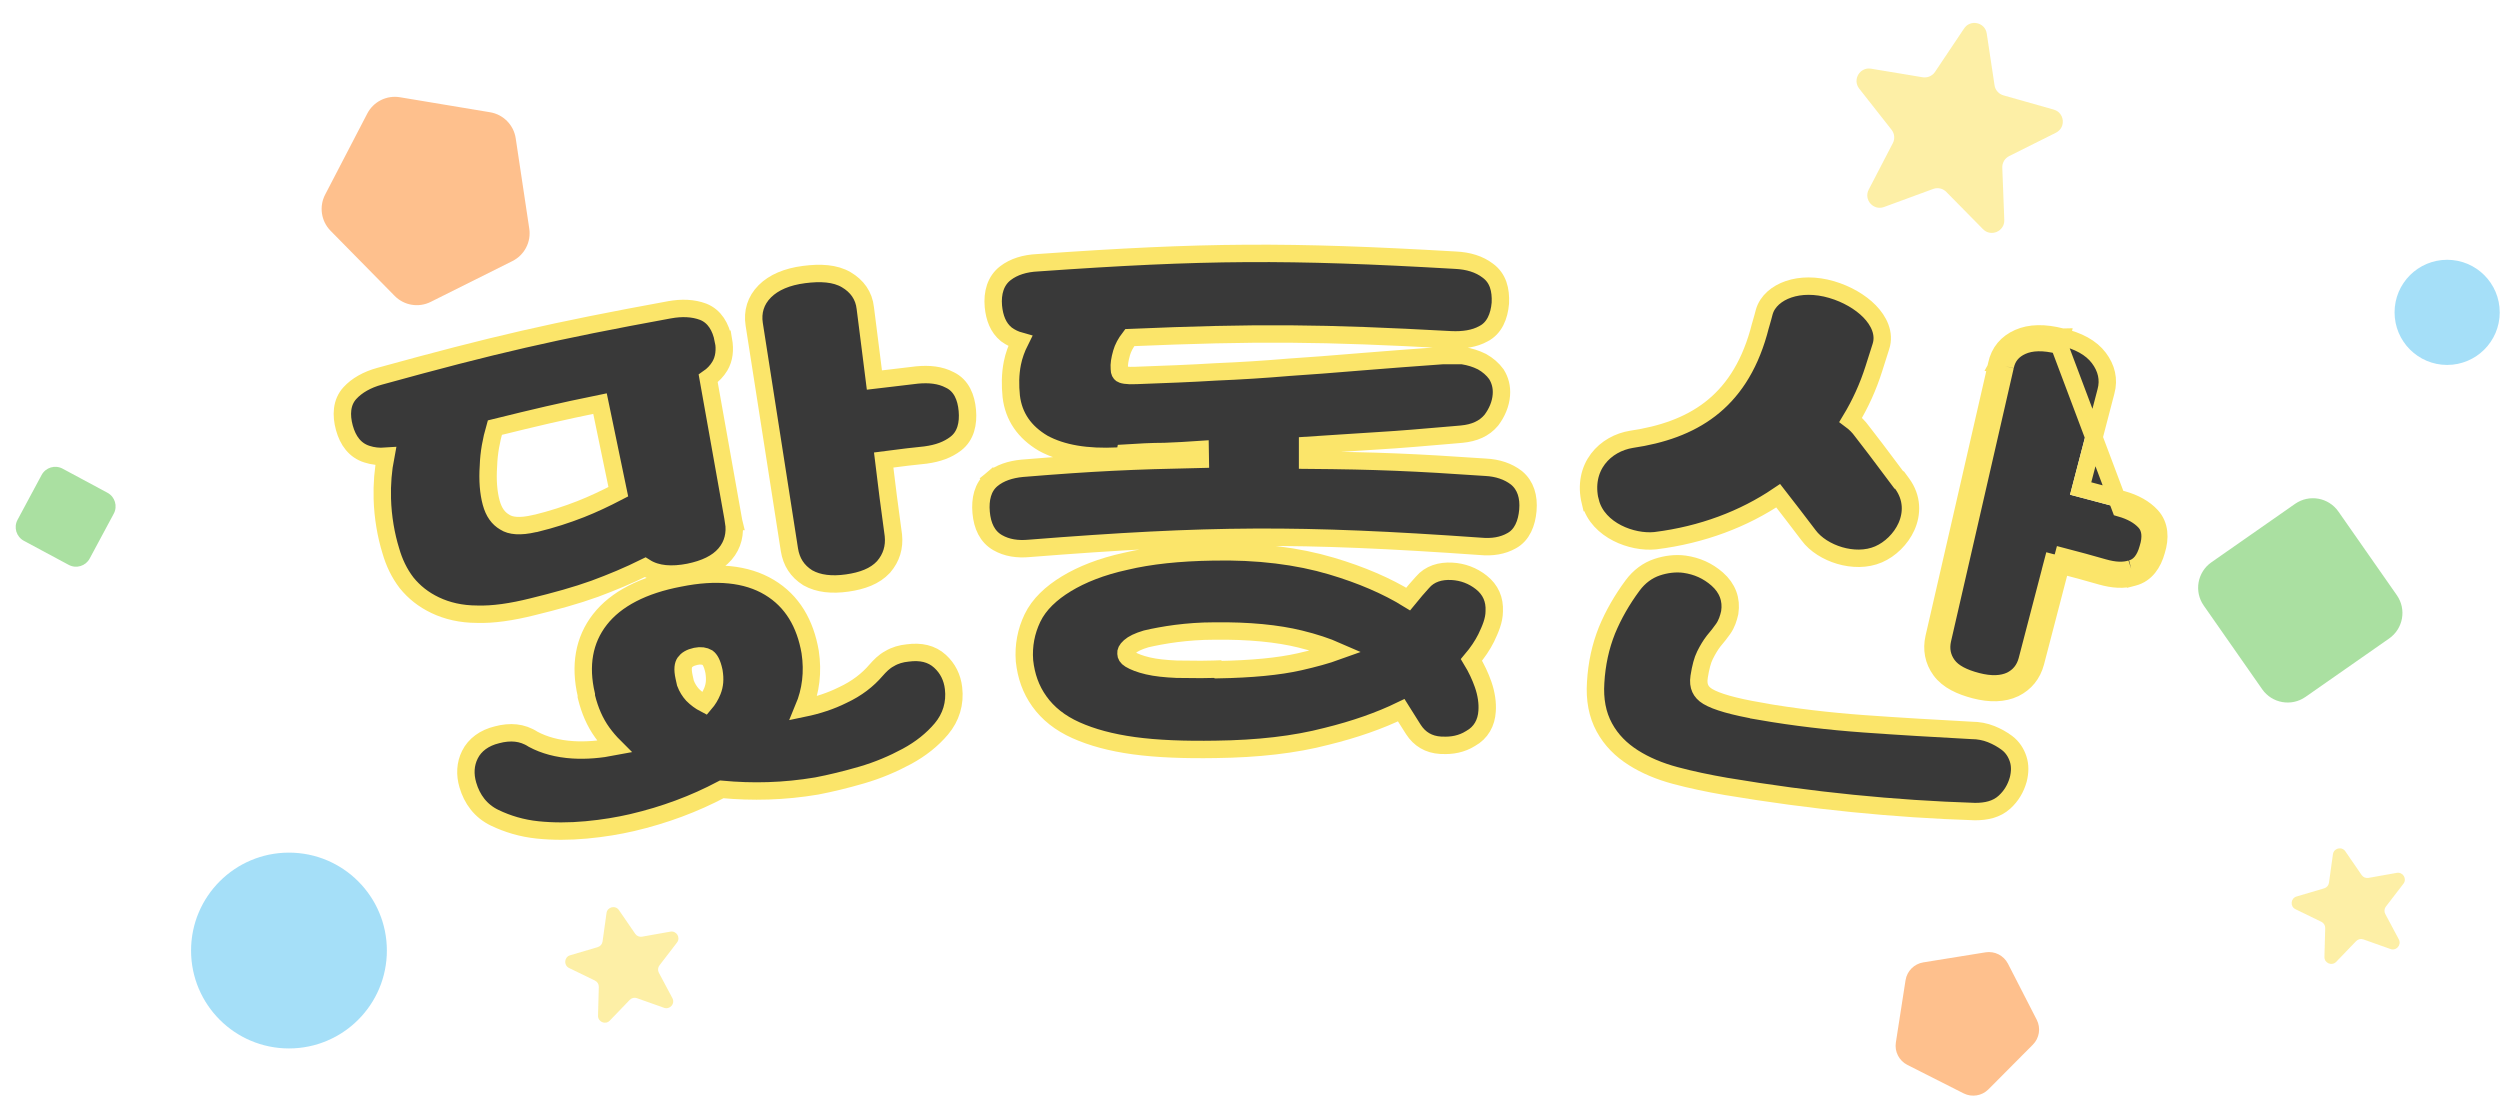 <svg width="186" height="83" viewBox="0 0 186 83" fill="none" xmlns="http://www.w3.org/2000/svg">
<g opacity="0.6">
<path d="M28.783 70.72C28.783 74.743 25.522 78.004 21.499 78.004C17.476 78.004 14.215 74.743 14.215 70.72C14.215 66.697 17.476 63.436 21.499 63.436C25.522 63.436 28.783 66.697 28.783 70.72Z" fill="#69CAF3"/>
<path d="M185.98 23.24C185.98 25.4 184.229 27.152 182.068 27.152C179.908 27.152 178.156 25.4 178.156 23.24C178.156 21.079 179.908 19.328 182.068 19.328C184.229 19.328 185.98 21.079 185.98 23.24Z" fill="#69CAF3"/>
<path d="M36.461 8.351C37.45 8.516 38.22 9.299 38.369 10.29L39.378 17.011C39.527 18.002 39.021 18.976 38.124 19.424L32.044 22.461C31.148 22.909 30.065 22.729 29.362 22.014L24.594 17.17C23.891 16.456 23.728 15.37 24.19 14.481L27.324 8.45C27.786 7.561 28.768 7.07 29.757 7.235L36.461 8.351Z" fill="#FE9641"/>
<path d="M151.533 75.87C151.849 76.485 151.733 77.233 151.245 77.723L147.941 81.046C147.454 81.536 146.707 81.657 146.09 81.345L141.908 79.229C141.292 78.918 140.946 78.244 141.052 77.561L141.772 72.93C141.878 72.248 142.412 71.711 143.094 71.601L147.721 70.854C148.403 70.744 149.078 71.086 149.394 71.701L151.533 75.87Z" fill="#FE9641"/>
<path d="M178.325 44.283C179.056 45.33 178.8 46.772 177.753 47.504L171.527 51.852C170.48 52.583 169.038 52.327 168.306 51.28L163.958 45.054C163.226 44.007 163.482 42.565 164.53 41.833L170.755 37.485C171.803 36.754 173.245 37.01 173.976 38.057L178.325 44.283Z" fill="#71CC63"/>
<path d="M6.672 41.556C6.371 42.117 5.672 42.328 5.111 42.026L1.775 40.236C1.214 39.934 1.003 39.235 1.305 38.674L3.095 35.339C3.397 34.778 4.096 34.567 4.657 34.868L7.992 36.659C8.554 36.96 8.764 37.659 8.463 38.22L6.672 41.556Z" fill="#71CC63"/>
<path d="M146.13 2.117C146.6 1.415 147.688 1.659 147.814 2.494L148.393 6.342C148.447 6.702 148.706 6.996 149.056 7.095L152.8 8.155C153.613 8.385 153.718 9.495 152.962 9.873L149.481 11.613C149.156 11.776 148.956 12.113 148.97 12.476L149.119 16.365C149.151 17.209 148.128 17.652 147.535 17.05L144.804 14.277C144.55 14.018 144.167 13.932 143.826 14.058L140.173 15.401C139.38 15.692 138.643 14.856 139.033 14.106L140.826 10.652C140.994 10.33 140.957 9.939 140.732 9.654L138.326 6.595C137.804 5.931 138.372 4.972 139.205 5.11L143.044 5.748C143.402 5.808 143.762 5.652 143.965 5.351L146.13 2.117Z" fill="#FBE56A"/>
<path d="M45.125 67.929C45.189 67.469 45.786 67.328 46.049 67.711L47.26 69.476C47.373 69.641 47.572 69.724 47.769 69.689L49.876 69.314C50.334 69.233 50.652 69.757 50.368 70.126L49.064 71.823C48.942 71.981 48.925 72.196 49.019 72.372L50.026 74.261C50.245 74.671 49.845 75.135 49.407 74.98L47.39 74.264C47.202 74.197 46.992 74.247 46.853 74.391L45.368 75.933C45.046 76.267 44.481 76.03 44.493 75.566L44.551 73.426C44.556 73.226 44.444 73.042 44.264 72.955L42.339 72.019C41.921 71.816 41.972 71.205 42.417 71.073L44.47 70.467C44.662 70.41 44.803 70.247 44.83 70.049L45.125 67.929Z" fill="#FBE56A"/>
<path d="M173.57 63.556C173.634 63.096 174.231 62.955 174.494 63.338L175.705 65.103C175.818 65.268 176.017 65.351 176.214 65.316L178.321 64.941C178.779 64.86 179.097 65.384 178.814 65.752L177.509 67.45C177.388 67.608 177.37 67.823 177.464 67.999L178.472 69.888C178.69 70.298 178.29 70.763 177.852 70.607L175.835 69.891C175.647 69.824 175.437 69.874 175.298 70.017L173.814 71.559C173.491 71.894 172.926 71.657 172.938 71.193L172.996 69.053C173.002 68.853 172.89 68.669 172.71 68.582L170.785 67.646C170.367 67.443 170.417 66.832 170.863 66.7L172.916 66.094C173.107 66.037 173.248 65.874 173.276 65.676L173.57 63.556Z" fill="#FBE56A"/>
</g>
<path d="M53.187 25.394C53.301 26.039 53.225 26.532 52.997 26.912C52.77 27.291 52.428 27.595 51.973 27.822C52.77 32.262 53.149 34.463 53.946 38.903C54.06 39.623 53.908 40.269 53.453 40.8C52.997 41.331 52.238 41.711 51.138 41.938C49.772 42.204 48.747 42.052 48.064 41.445C46.736 42.128 45.37 42.697 44.042 43.19C42.676 43.684 41.158 44.101 39.45 44.519C37.933 44.898 36.605 45.088 35.504 45.05C34.404 45.05 33.455 44.822 32.658 44.443C31.861 44.063 31.254 43.57 30.761 42.963C30.267 42.318 29.926 41.597 29.698 40.8C29.357 39.699 29.129 38.409 29.091 37.081C29.053 35.715 29.205 34.425 29.547 33.135C28.75 33.362 28.067 33.362 27.497 33.173C26.89 32.983 26.473 32.49 26.245 31.655C26.018 30.82 26.093 30.137 26.511 29.682C26.928 29.226 27.573 28.847 28.408 28.619C36.946 26.267 41.234 25.28 49.923 23.686C50.758 23.534 51.479 23.572 52.086 23.8C52.656 24.028 53.035 24.597 53.187 25.47V25.394ZM44.27 51.614C43.776 49.565 44.08 47.858 45.142 46.492C46.205 45.126 48.064 44.139 50.682 43.646C53.301 43.114 55.388 43.342 56.906 44.253C58.423 45.164 59.296 46.643 59.638 48.617C59.903 50.4 59.562 52.032 58.613 53.55C58.803 53.55 58.917 53.512 59.106 53.474C60.548 53.246 61.839 52.867 62.977 52.297C64.115 51.766 64.988 51.083 65.671 50.286C65.937 49.983 66.202 49.717 66.506 49.565C66.809 49.376 67.189 49.262 67.606 49.224C68.441 49.11 69.048 49.262 69.504 49.679C69.959 50.096 70.225 50.628 70.3 51.273C70.414 52.221 70.149 53.094 69.541 53.815C68.934 54.536 68.138 55.181 67.151 55.712C66.164 56.244 65.102 56.699 63.925 57.041C62.749 57.382 61.649 57.648 60.662 57.837C58.196 58.255 55.843 58.293 53.566 58.065C51.517 59.166 49.316 60 46.888 60.57C45.901 60.797 44.801 60.987 43.549 61.101C42.334 61.215 41.158 61.215 40.058 61.101C38.957 60.987 37.971 60.683 37.098 60.266C36.225 59.849 35.694 59.128 35.428 58.217C35.239 57.572 35.276 56.965 35.542 56.434C35.808 55.902 36.339 55.485 37.136 55.295C37.553 55.181 37.971 55.143 38.312 55.181C38.654 55.219 38.995 55.333 39.337 55.561C40.247 56.054 41.348 56.358 42.6 56.434C43.852 56.509 45.218 56.358 46.622 56.016C46.812 55.978 46.926 55.94 47.115 55.902C46.432 55.409 45.825 54.802 45.332 54.119C44.839 53.436 44.497 52.639 44.27 51.728V51.614ZM39.944 39.586C41.196 39.282 42.372 38.903 43.435 38.485C44.497 38.068 45.598 37.536 46.736 36.929C46.091 33.856 45.787 32.338 45.142 29.264C41.575 29.985 39.83 30.403 36.301 31.275C35.959 32.376 35.732 33.476 35.694 34.615C35.618 35.753 35.694 36.74 35.922 37.574C36.149 38.409 36.567 39.016 37.212 39.396C37.857 39.813 38.767 39.851 39.906 39.586H39.944ZM50.227 50.514C50.379 51.159 50.645 51.69 51.062 52.146C51.479 52.563 51.973 52.904 52.58 53.132C53.035 52.715 53.377 52.221 53.604 51.652C53.832 51.083 53.87 50.514 53.756 49.831C53.604 49.11 53.377 48.655 52.997 48.389C52.618 48.161 52.162 48.085 51.631 48.199C51.1 48.313 50.682 48.541 50.417 48.92C50.151 49.3 50.113 49.831 50.265 50.514H50.227ZM64.457 28.999C65.975 28.809 66.772 28.733 68.289 28.543C69.124 28.467 69.807 28.543 70.376 28.847C70.945 29.112 71.249 29.72 71.325 30.592C71.401 31.465 71.211 32.11 70.718 32.49C70.225 32.869 69.617 33.097 68.783 33.211C67.265 33.362 66.544 33.476 65.026 33.666C65.329 36.17 65.481 37.423 65.823 39.889C65.899 40.61 65.709 41.217 65.254 41.748C64.76 42.28 64.001 42.583 62.939 42.735C61.877 42.887 61.042 42.773 60.434 42.431C59.827 42.052 59.486 41.521 59.372 40.8C58.31 34.083 57.816 30.744 56.754 24.028C56.64 23.307 56.83 22.662 57.361 22.13C57.892 21.599 58.727 21.22 59.903 21.068C61.08 20.916 61.99 20.992 62.635 21.372C63.281 21.751 63.66 22.282 63.736 23.003C64.039 25.394 64.191 26.608 64.495 28.999H64.457Z" fill="#393939"/>
<path d="M83.128 33.286C80.889 33.4 79.181 33.096 77.929 32.413C76.715 31.692 76.032 30.706 75.88 29.415C75.804 28.657 75.804 27.898 75.956 27.139C76.108 26.38 76.449 25.621 76.943 24.862C76.222 24.862 75.69 24.672 75.273 24.369C74.856 24.027 74.628 23.496 74.552 22.737C74.476 21.864 74.704 21.219 75.197 20.84C75.69 20.46 76.373 20.233 77.246 20.195C89.617 19.322 95.84 19.284 108.248 20.005C109.121 20.043 109.804 20.27 110.297 20.65C110.828 21.029 111.018 21.637 110.98 22.509C110.904 23.382 110.601 23.989 110.069 24.255C109.538 24.558 108.817 24.672 107.982 24.634C98.306 24.103 93.449 24.065 83.735 24.483C83.279 25.014 82.976 25.545 82.824 26.076C82.672 26.607 82.597 27.063 82.634 27.48C82.634 27.86 82.786 28.163 83.052 28.353C83.317 28.543 83.811 28.619 84.57 28.581C86.657 28.505 88.668 28.429 90.489 28.315C92.349 28.239 94.132 28.125 95.915 27.974C97.699 27.86 99.52 27.708 101.38 27.556C103.239 27.404 105.25 27.253 107.375 27.101C107.831 27.101 108.286 27.101 108.741 27.101C109.197 27.177 109.576 27.291 109.955 27.48C110.297 27.67 110.601 27.936 110.79 28.201C110.98 28.505 111.094 28.884 111.056 29.34C111.018 29.871 110.79 30.402 110.449 30.857C110.069 31.313 109.5 31.578 108.703 31.654C106.502 31.844 104.415 32.034 102.48 32.148C100.507 32.261 98.572 32.413 96.636 32.527C96.636 33.476 96.636 33.931 96.636 34.88C102.177 34.918 104.947 35.031 110.487 35.411C111.284 35.449 111.929 35.676 112.422 36.056C112.877 36.435 113.105 37.043 113.029 37.915C112.953 38.788 112.65 39.395 112.156 39.661C111.625 39.964 110.98 40.078 110.183 40.002C96.75 39.054 89.958 39.092 76.525 40.154C75.728 40.23 75.083 40.116 74.552 39.813C74.021 39.509 73.717 38.94 73.641 38.067C73.565 37.194 73.755 36.549 74.21 36.17C74.666 35.79 75.311 35.563 76.108 35.487C81.648 35.031 84.418 34.918 89.958 34.804C89.958 33.969 89.958 33.59 89.92 32.755C88.82 32.831 87.719 32.907 86.619 32.944C85.518 32.944 84.342 33.02 83.166 33.096L83.128 33.286ZM107.223 54.801C106.54 54.763 106.047 54.46 105.706 53.928C105.364 53.397 104.947 52.752 104.491 51.993C102.822 52.866 100.848 53.587 98.534 54.156C96.219 54.763 93.525 55.067 90.451 55.105C88.137 55.143 86.126 55.067 84.456 54.839C82.786 54.611 81.42 54.232 80.32 53.739C79.219 53.245 78.422 52.6 77.853 51.803C77.284 51.007 76.981 50.134 76.867 49.109C76.791 48.085 76.981 47.136 77.398 46.263C77.815 45.391 78.612 44.632 79.675 43.987C80.737 43.342 82.141 42.772 83.887 42.393C85.632 41.975 87.757 41.748 90.224 41.71C93.563 41.634 96.447 42.014 98.875 42.734C101.304 43.455 103.315 44.366 104.909 45.429C105.44 44.746 105.933 44.176 106.313 43.759C106.692 43.304 107.261 43.114 107.982 43.152C108.665 43.19 109.272 43.417 109.804 43.835C110.335 44.252 110.563 44.783 110.525 45.467C110.525 45.998 110.297 46.529 109.993 47.174C109.69 47.781 109.235 48.426 108.665 49.033C109.159 49.754 109.5 50.475 109.728 51.12C109.955 51.766 110.031 52.373 109.993 52.866C109.955 53.549 109.652 54.08 109.083 54.384C108.551 54.725 107.944 54.839 107.299 54.801H107.223ZM90.375 50.475C92.994 50.438 95.157 50.248 96.826 49.868C98.496 49.489 99.9 49.071 101 48.502C99.938 47.857 98.572 47.326 96.864 46.908C95.157 46.491 92.956 46.263 90.299 46.301C89.275 46.301 88.326 46.377 87.416 46.491C86.543 46.605 85.746 46.757 85.101 46.908C84.456 47.098 83.963 47.326 83.621 47.63C83.279 47.933 83.09 48.275 83.128 48.654C83.128 49.033 83.355 49.375 83.735 49.603C84.114 49.83 84.608 50.02 85.253 50.172C85.898 50.324 86.657 50.4 87.529 50.438C88.402 50.438 89.351 50.475 90.338 50.438L90.375 50.475Z" fill="#393939"/>
<path d="M130.785 53.549C133.403 54.004 136.022 54.307 138.64 54.497C141.258 54.687 143.914 54.839 146.685 54.991C147.102 54.991 147.519 55.066 147.899 55.218C148.278 55.37 148.62 55.56 148.923 55.787C149.227 56.015 149.417 56.319 149.53 56.66C149.644 57.002 149.644 57.381 149.53 57.837C149.379 58.368 149.113 58.823 148.696 59.203C148.278 59.582 147.709 59.734 146.95 59.734C140.993 59.544 134.883 58.937 128.546 57.874C127.218 57.647 125.966 57.381 124.828 57.078C123.689 56.774 122.703 56.357 121.868 55.825C121.033 55.294 120.388 54.649 119.933 53.814C119.477 52.979 119.288 51.993 119.363 50.816C119.439 49.488 119.705 48.274 120.16 47.136C120.616 46.035 121.223 44.973 121.982 43.948C122.399 43.379 122.93 43 123.5 42.81C124.069 42.62 124.676 42.544 125.245 42.62C126.042 42.734 126.725 43.038 127.332 43.569C127.939 44.1 128.167 44.745 128.053 45.466C127.977 45.808 127.863 46.149 127.674 46.415C127.484 46.68 127.256 46.984 126.991 47.288C126.725 47.629 126.497 48.008 126.27 48.464C126.042 48.919 125.89 49.526 125.776 50.247C125.625 51.196 125.966 51.917 126.725 52.372C127.484 52.828 128.85 53.207 130.823 53.549H130.785ZM154.046 36.815C155.526 37.194 156.285 37.422 157.765 37.801C158.562 38.029 159.169 38.37 159.586 38.826C160.004 39.281 160.079 39.964 159.814 40.799C159.586 41.634 159.169 42.165 158.562 42.317C157.992 42.506 157.309 42.468 156.513 42.241C155.071 41.823 154.312 41.634 152.87 41.254C152.035 44.404 151.655 45.959 150.821 49.109C150.631 49.83 150.213 50.323 149.606 50.627C148.961 50.93 148.126 50.968 147.102 50.703C146.077 50.437 145.318 50.058 144.901 49.488C144.484 48.919 144.37 48.274 144.522 47.591C146.381 39.471 147.33 35.41 149.189 27.252C149.341 26.531 149.758 26.038 150.441 25.734C151.124 25.431 152.035 25.393 153.211 25.696C154.388 25.962 155.184 26.417 155.64 27.024C156.095 27.632 156.247 28.277 156.057 28.96C155.222 32.109 154.843 33.665 154.008 36.815H154.046ZM118.946 37.194C118.415 34.993 119.857 33.589 121.488 33.324C126.118 32.64 129.874 30.515 131.468 24.899C131.62 24.292 131.734 23.989 131.886 23.382C132.189 22.319 133.897 21.522 136.098 22.167C138.147 22.774 139.74 24.292 139.323 25.582C139.095 26.265 139.019 26.569 138.792 27.252C136.743 33.703 130.975 38.598 123.082 39.584C121.602 39.736 119.363 38.901 118.946 37.156V37.194ZM140.993 36.359C142.245 38.067 140.917 40.04 139.513 40.647C138.033 41.292 135.908 40.571 135.073 39.433C133.859 37.839 133.252 37.042 131.999 35.448C131.051 34.12 131.658 32.071 133.214 31.274C134.769 30.477 137.046 31.123 137.995 32.451C139.209 34.007 139.778 34.803 140.955 36.359H140.993Z" fill="#393939"/>
<path d="M53.825 25.281L53.811 25.282C53.628 24.325 53.164 23.534 52.327 23.199L52.327 23.199L52.314 23.194C51.568 22.914 50.723 22.883 49.808 23.049L49.807 23.049C41.099 24.646 36.792 25.637 28.237 27.995C27.314 28.247 26.552 28.679 26.034 29.244C25.4 29.935 25.366 30.891 25.62 31.825C25.885 32.796 26.419 33.512 27.298 33.789C27.731 33.932 28.199 33.983 28.697 33.947C28.498 34.975 28.414 36.015 28.444 37.099L28.444 37.1C28.483 38.484 28.72 39.83 29.078 40.985C29.325 41.846 29.699 42.64 30.246 43.356L30.252 43.364L30.258 43.371C30.812 44.052 31.495 44.606 32.38 45.027C33.265 45.449 34.306 45.696 35.493 45.697C36.675 45.736 38.064 45.533 39.606 45.147C41.321 44.728 42.864 44.304 44.262 43.8L44.262 43.8L44.267 43.797C45.492 43.343 46.756 42.821 47.998 42.204C48.867 42.758 49.999 42.819 51.261 42.574L51.261 42.574L51.269 42.572C52.436 42.331 53.356 41.907 53.944 41.221C54.539 40.527 54.725 39.683 54.585 38.801L54.586 38.801L54.583 38.788C54.185 36.569 53.891 34.91 53.597 33.249L53.597 33.249C53.323 31.701 53.048 30.153 52.689 28.151C53.043 27.908 53.335 27.608 53.552 27.245C53.883 26.694 53.957 26.03 53.825 25.281ZM44.807 54.498C45.078 54.873 45.38 55.226 45.708 55.553C44.627 55.763 43.592 55.845 42.639 55.787C41.479 55.717 40.481 55.439 39.669 55.004C39.248 54.729 38.816 54.586 38.384 54.538C37.95 54.489 37.453 54.538 36.976 54.668C36.035 54.894 35.328 55.413 34.963 56.144C34.614 56.842 34.578 57.62 34.807 58.399C35.115 59.455 35.753 60.34 36.818 60.85C37.753 61.297 38.811 61.623 39.991 61.745C41.137 61.864 42.356 61.863 43.608 61.746C44.891 61.629 46.02 61.434 47.033 61.201L47.036 61.2C49.449 60.634 51.648 59.811 53.698 58.728C55.967 58.94 58.313 58.892 60.77 58.476L60.777 58.475L60.785 58.473C61.793 58.279 62.913 58.009 64.106 57.663C65.331 57.307 66.436 56.833 67.458 56.283C68.509 55.717 69.372 55.022 70.037 54.232C70.759 53.375 71.079 52.324 70.943 51.196C70.85 50.406 70.517 49.73 69.941 49.202C69.304 48.618 68.487 48.453 67.533 48.58C67.054 48.626 66.587 48.758 66.188 49C65.776 49.214 65.449 49.557 65.184 49.86L65.184 49.86L65.179 49.865C64.558 50.59 63.76 51.217 62.703 51.711L62.695 51.714L62.687 51.718C61.825 52.149 60.86 52.469 59.786 52.692C60.333 51.385 60.498 49.996 60.278 48.521L60.277 48.514L60.276 48.506C59.91 46.395 58.955 44.727 57.239 43.698C55.533 42.674 53.264 42.462 50.558 43.01C47.856 43.52 45.826 44.558 44.631 46.094C43.438 47.628 43.118 49.522 43.622 51.69V51.728V51.808L43.641 51.885C43.884 52.858 44.256 53.734 44.807 54.498ZM36.34 34.658L36.341 34.647L36.341 34.636C36.373 33.687 36.545 32.757 36.816 31.815C39.895 31.055 41.614 30.646 44.641 30.027C44.898 31.257 45.101 32.242 45.305 33.227L45.305 33.228C45.517 34.254 45.729 35.28 46.002 36.584C45.032 37.089 44.098 37.529 43.198 37.882C42.183 38.281 41.061 38.645 39.866 38.938H39.831L39.759 38.955C38.679 39.207 37.986 39.126 37.563 38.852L37.552 38.845L37.54 38.838C37.071 38.562 36.74 38.113 36.546 37.404C36.343 36.657 36.267 35.746 36.34 34.658ZM51.53 51.698C51.301 51.445 51.126 51.162 50.998 50.828L50.897 50.373C50.76 49.758 50.837 49.45 50.947 49.292C51.09 49.088 51.338 48.924 51.767 48.832C52.144 48.752 52.423 48.807 52.643 48.932C52.812 49.059 52.984 49.316 53.12 49.951C53.215 50.537 53.176 50.978 53.003 51.412C52.863 51.762 52.672 52.077 52.43 52.359C52.089 52.183 51.794 51.96 51.53 51.698ZM66.299 28.128C65.904 28.173 65.509 28.218 65.055 28.273C64.944 27.39 64.852 26.663 64.76 25.936L64.758 25.92C64.644 25.02 64.531 24.12 64.379 22.928C64.277 21.98 63.76 21.282 62.964 20.813C62.129 20.322 61.038 20.268 59.82 20.426C58.554 20.589 57.567 21.008 56.903 21.672C56.218 22.358 55.97 23.213 56.114 24.129L56.114 24.129C56.645 27.486 57.034 29.999 57.423 32.513C57.812 35.027 58.201 37.541 58.732 40.901C58.874 41.799 59.318 42.497 60.091 42.981L60.104 42.989L60.117 42.996C60.892 43.432 61.887 43.539 63.031 43.376C64.154 43.216 65.088 42.879 65.728 42.189L65.737 42.18L65.745 42.17C66.319 41.501 66.561 40.716 66.467 39.821L66.466 39.811L66.464 39.8C66.154 37.558 66.001 36.323 65.746 34.227C65.944 34.202 66.129 34.178 66.307 34.154C67.132 34.047 67.793 33.96 68.847 33.855L68.859 33.854L68.87 33.852C69.78 33.728 70.505 33.471 71.113 33.003C71.858 32.429 72.055 31.51 71.97 30.536C71.886 29.572 71.531 28.68 70.666 28.268C69.944 27.887 69.122 27.817 68.231 27.898L68.22 27.899L68.209 27.901C67.454 27.995 66.878 28.061 66.299 28.128L66.299 28.128Z" fill="#393939" stroke="#FBE56A" stroke-width="1.295"/>
<path d="M83.161 33.933L83.664 33.907L83.703 33.711C84.711 33.647 85.694 33.592 86.619 33.592H86.63L86.641 33.592C87.53 33.561 88.418 33.506 89.298 33.446C89.305 33.695 89.308 33.917 89.309 34.17C84.174 34.28 81.395 34.403 76.055 34.841L76.055 34.841L76.046 34.842C75.169 34.926 74.384 35.182 73.796 35.672L74.21 36.17L73.796 35.672C73.107 36.246 72.912 37.151 72.996 38.123C73.083 39.117 73.448 39.928 74.231 40.375C74.906 40.761 75.692 40.883 76.581 40.799C89.976 39.74 96.736 39.702 110.13 40.648C111.015 40.731 111.798 40.609 112.471 40.227C113.242 39.807 113.591 38.931 113.674 37.971C113.762 36.958 113.502 36.113 112.837 35.559L112.827 35.55L112.817 35.543C112.203 35.07 111.427 34.809 110.524 34.764C105.195 34.399 102.417 34.279 97.284 34.237V34.236V34.232V34.227V34.223V34.218V34.214V34.21V34.205V34.201V34.196V34.192V34.188V34.183V34.179V34.174V34.17V34.166V34.161V34.157V34.153V34.148V34.144V34.139V34.135V34.131V34.126V34.122V34.118V34.113V34.109V34.105V34.1V34.096V34.092V34.087V34.083V34.079V34.075V34.07V34.066V34.062V34.057V34.053V34.049V34.045V34.04V34.036V34.032V34.028V34.023V34.019V34.015V34.011V34.007V34.002V33.998V33.994V33.99V33.985V33.981V33.977V33.973V33.968V33.964V33.96V33.956V33.952V33.947V33.943V33.939V33.935V33.931V33.927V33.922V33.918V33.914V33.91V33.906V33.902V33.897V33.893V33.889V33.885V33.881V33.877V33.873V33.868V33.864V33.86V33.856V33.852V33.848V33.843V33.839V33.835V33.831V33.827V33.823V33.819V33.815V33.81V33.806V33.802V33.798V33.794V33.79V33.786V33.782V33.777V33.773V33.769V33.765V33.761V33.757V33.753V33.749V33.745V33.74V33.736V33.732V33.728V33.724V33.72V33.716V33.712V33.707V33.703V33.699V33.695V33.691V33.687V33.683V33.679V33.675V33.67V33.666V33.662V33.658V33.654V33.65V33.646V33.642V33.638V33.633V33.629V33.625V33.621V33.617V33.613V33.609V33.605V33.6V33.596V33.592V33.588V33.584V33.58V33.576V33.572V33.567V33.563V33.559V33.555V33.551V33.547V33.542V33.538V33.534V33.53V33.526V33.522V33.518V33.513V33.509V33.505V33.501V33.497V33.493V33.488V33.484V33.48V33.476V33.472V33.468V33.463V33.459V33.455V33.451V33.447V33.442V33.438V33.434V33.43V33.425V33.421V33.417V33.413V33.409V33.404V33.4V33.396V33.392V33.388V33.383V33.379V33.375V33.37V33.366V33.362V33.358V33.353V33.349V33.345V33.341V33.336V33.332V33.328V33.324V33.319V33.315V33.311V33.306V33.302V33.298V33.293V33.289V33.285V33.28V33.276V33.272V33.267V33.263V33.259V33.254V33.25V33.245V33.241V33.237V33.232V33.228V33.224V33.219V33.215V33.21V33.206V33.202V33.197V33.193V33.188V33.184V33.179V33.175V33.17V33.166V33.161V33.157V33.153V33.148V33.144V33.139V33.136C98.019 33.09 98.755 33.04 99.491 32.99L99.588 32.983C100.561 32.917 101.535 32.851 102.517 32.794L102.518 32.794C104.2 32.695 105.995 32.539 107.868 32.377C108.163 32.351 108.46 32.325 108.759 32.3L108.765 32.299C109.677 32.212 110.427 31.895 110.946 31.272L110.957 31.259L110.967 31.246C111.366 30.714 111.652 30.068 111.702 29.389C111.751 28.79 111.599 28.273 111.339 27.858L111.329 27.841L111.317 27.825C111.064 27.471 110.684 27.144 110.27 26.914L110.258 26.907L110.245 26.901C109.797 26.677 109.354 26.546 108.848 26.462L108.795 26.453H108.741H108.739H108.736H108.733H108.731H108.728H108.725H108.723H108.72H108.717H108.715H108.712H108.709H108.707H108.704H108.701H108.699H108.696H108.693H108.691H108.688H108.685H108.683H108.68H108.677H108.675H108.672H108.669H108.667H108.664H108.661H108.659H108.656H108.653H108.65H108.648H108.645H108.642H108.64H108.637H108.634H108.632H108.629H108.626H108.624H108.621H108.618H108.616H108.613H108.61H108.608H108.605H108.602H108.6H108.597H108.594H108.592H108.589H108.586H108.584H108.581H108.578H108.576H108.573H108.57H108.568H108.565H108.562H108.56H108.557H108.554H108.552H108.549H108.546H108.544H108.541H108.538H108.536H108.533H108.53H108.528H108.525H108.522H108.52H108.517H108.514H108.512H108.509H108.506H108.504H108.501H108.498H108.496H108.493H108.49H108.488H108.485H108.482H108.48H108.477H108.474H108.472H108.469H108.466H108.464H108.461H108.458H108.456H108.453H108.45H108.448H108.445H108.442H108.44H108.437H108.434H108.432H108.429H108.426H108.424H108.421H108.418H108.416H108.413H108.41H108.408H108.405H108.402H108.4H108.397H108.394H108.392H108.389H108.386H108.384H108.381H108.378H108.376H108.373H108.37H108.368H108.365H108.362H108.36H108.357H108.354H108.352H108.349H108.346H108.344H108.341H108.338H108.336H108.333H108.33H108.328H108.325H108.322H108.32H108.317H108.314H108.312H108.309H108.306H108.304H108.301H108.298H108.296H108.293H108.29H108.288H108.285H108.282H108.28H108.277H108.274H108.272H108.269H108.266H108.264H108.261H108.258H108.256H108.253H108.25H108.248H108.245H108.242H108.24H108.237H108.234H108.232H108.229H108.226H108.224H108.221H108.218H108.216H108.213H108.21H108.208H108.205H108.202H108.2H108.197H108.194H108.192H108.189H108.186H108.184H108.181H108.178H108.176H108.173H108.17H108.168H108.165H108.162H108.16H108.157H108.154H108.152H108.149H108.146H108.144H108.141H108.138H108.136H108.133H108.13H108.128H108.125H108.122H108.12H108.117H108.114H108.112H108.109H108.106H108.104H108.101H108.098H108.096H108.093H108.09H108.088H108.085H108.082H108.08H108.077H108.074H108.072H108.069H108.066H108.064H108.061H108.058H108.056H108.053H108.05H108.048H108.045H108.042H108.04H108.037H108.034H108.032H108.029H108.026H108.023H108.021H108.018H108.015H108.013H108.01H108.007H108.005H108.002H107.999H107.997H107.994H107.991H107.989H107.986H107.983H107.981H107.978H107.975H107.973H107.97H107.967H107.965H107.962H107.959H107.957H107.954H107.951H107.949H107.946H107.943H107.941H107.938H107.935H107.933H107.93H107.927H107.925H107.922H107.919H107.917H107.914H107.911H107.909H107.906H107.903H107.901H107.898H107.895H107.893H107.89H107.887H107.885H107.882H107.879H107.877H107.874H107.871H107.869H107.866H107.863H107.861H107.858H107.855H107.853H107.85H107.847H107.845H107.842H107.839H107.837H107.834H107.831H107.829H107.826H107.823H107.821H107.818H107.815H107.813H107.81H107.807H107.805H107.802H107.799H107.797H107.794H107.791H107.789H107.786H107.783H107.781H107.778H107.775H107.773H107.77H107.767H107.765H107.762H107.759H107.757H107.754H107.751H107.749H107.746H107.743H107.741H107.738H107.735H107.733H107.73H107.727H107.725H107.722H107.719H107.717H107.714H107.711H107.709H107.706H107.703H107.701H107.698H107.695H107.693H107.69H107.687H107.685H107.682H107.679H107.677H107.674H107.671H107.669H107.666H107.663H107.661H107.658H107.655H107.653H107.65H107.647H107.645H107.642H107.639H107.637H107.634H107.631H107.629H107.626H107.623H107.621H107.618H107.615H107.613H107.61H107.607H107.605H107.602H107.599H107.597H107.594H107.591H107.589H107.586H107.583H107.581H107.578H107.575H107.573H107.57H107.567H107.565H107.562H107.559H107.557H107.554H107.551H107.549H107.546H107.543H107.541H107.538H107.535H107.533H107.53H107.527H107.525H107.522H107.519H107.517H107.514H107.511H107.509H107.506H107.503H107.501H107.498H107.495H107.493H107.49H107.487H107.485H107.482H107.479H107.477H107.474H107.471H107.469H107.466H107.463H107.461H107.458H107.455H107.453H107.45H107.447H107.445H107.442H107.439H107.437H107.434H107.431H107.429H107.426H107.423H107.421H107.418H107.415H107.413H107.41H107.407H107.405H107.402H107.399H107.396H107.394H107.391H107.388H107.386H107.383H107.38H107.378H107.375H107.352L107.329 26.455C105.203 26.607 103.189 26.759 101.327 26.911C101.175 26.923 101.024 26.935 100.873 26.948C99.17 27.087 97.506 27.223 95.874 27.327L95.874 27.327L95.861 27.328C94.086 27.479 92.312 27.593 90.463 27.668L90.463 27.668L90.449 27.669C88.637 27.782 86.634 27.858 84.546 27.933L84.546 27.933L84.537 27.934C84.182 27.952 83.916 27.941 83.722 27.912C83.523 27.882 83.445 27.838 83.428 27.826C83.352 27.771 83.282 27.675 83.282 27.48V27.451L83.279 27.422C83.252 27.12 83.304 26.754 83.447 26.254C83.549 25.896 83.745 25.517 84.053 25.117C93.553 24.714 98.388 24.756 107.947 25.281L107.953 25.281C108.841 25.322 109.696 25.208 110.375 24.826C111.191 24.408 111.542 23.525 111.625 22.565L111.626 22.551L111.627 22.537C111.669 21.572 111.466 20.695 110.683 20.13C110.059 19.654 109.241 19.401 108.281 19.358C95.851 18.636 89.6 18.674 77.209 19.548C76.246 19.591 75.426 19.846 74.802 20.326C74.074 20.887 73.819 21.788 73.907 22.793L73.907 22.793L73.908 22.801C73.993 23.651 74.261 24.377 74.863 24.87L74.877 24.881L74.892 24.892C75.186 25.106 75.519 25.271 75.899 25.376C75.631 25.91 75.432 26.456 75.321 27.012C75.153 27.852 75.156 28.679 75.236 29.48L75.236 29.48L75.237 29.491C75.415 31.005 76.232 32.159 77.599 32.97L77.609 32.976L77.619 32.982C79.016 33.743 80.857 34.05 83.161 33.933ZM107.187 55.448L107.205 55.449H107.223H107.281C108.012 55.489 108.749 55.361 109.411 54.943C110.19 54.516 110.59 53.772 110.64 52.909C110.684 52.316 110.591 51.621 110.338 50.905C110.139 50.34 109.859 49.723 109.477 49.096C109.929 48.562 110.302 48.005 110.573 47.464L110.576 47.457L110.579 47.45C110.871 46.83 111.167 46.176 111.172 45.485C111.216 44.61 110.905 43.877 110.204 43.326C109.567 42.825 108.832 42.55 108.018 42.505L108.016 42.505C107.168 42.461 106.375 42.681 105.825 43.333C105.527 43.66 105.163 44.078 104.765 44.568C103.196 43.601 101.291 42.776 99.06 42.114C96.558 41.371 93.606 40.986 90.211 41.062C87.718 41.101 85.546 41.331 83.743 41.762C81.941 42.154 80.47 42.746 79.339 43.433C78.216 44.115 77.305 44.956 76.814 45.984C76.348 46.957 76.136 48.019 76.221 49.157L76.222 49.169L76.223 49.181C76.347 50.298 76.684 51.28 77.326 52.18C77.971 53.082 78.864 53.796 80.055 54.33C81.224 54.854 82.652 55.247 84.368 55.481C86.083 55.715 88.13 55.791 90.46 55.752C93.567 55.714 96.314 55.407 98.693 54.784C100.803 54.265 102.647 53.618 104.249 52.84C104.557 53.34 104.842 53.782 105.087 54.164C105.112 54.203 105.137 54.241 105.161 54.279C105.614 54.983 106.295 55.398 107.187 55.448ZM90.299 46.949V46.949L90.309 46.949C92.927 46.911 95.07 47.137 96.71 47.538C97.783 47.8 98.704 48.105 99.488 48.45C98.684 48.741 97.749 48.994 96.683 49.237C95.133 49.589 93.114 49.777 90.639 49.823L90.595 49.779L90.313 49.79C89.663 49.815 89.046 49.807 88.437 49.798C88.138 49.794 87.841 49.79 87.544 49.79C86.693 49.752 85.985 49.679 85.401 49.541C84.798 49.4 84.373 49.23 84.068 49.047C83.831 48.905 83.775 48.75 83.775 48.654V48.622L83.772 48.59C83.763 48.497 83.793 48.343 84.051 48.114C84.286 47.905 84.667 47.713 85.267 47.535C85.888 47.389 86.656 47.243 87.498 47.133C88.388 47.022 89.308 46.949 90.299 46.949Z" fill="#393939" stroke="#FBE56A" stroke-width="1.295"/>
<path d="M158.562 42.317C157.992 42.506 157.309 42.468 156.513 42.241C155.334 41.9 154.612 41.711 153.6 41.446C153.374 41.386 153.133 41.324 152.87 41.254M158.562 42.317L158.719 42.945C158.727 42.943 158.735 42.941 158.743 42.939M158.562 42.317L158.766 42.931C158.759 42.934 158.751 42.936 158.743 42.939M158.562 42.317C159.169 42.165 159.586 41.634 159.814 40.799C160.079 39.964 160.004 39.281 159.586 38.826C159.169 38.37 158.562 38.029 157.765 37.801L153.211 25.696M158.743 42.939C158.007 43.177 157.187 43.107 156.335 42.863L156.332 42.863C155.163 42.524 154.449 42.337 153.438 42.073C153.403 42.063 153.367 42.054 153.331 42.045M158.743 42.939C159.656 42.699 160.179 41.91 160.435 40.982C160.733 40.037 160.698 39.08 160.063 38.388C159.542 37.819 158.816 37.428 157.943 37.178L157.934 37.176L157.926 37.174C157.19 36.985 156.634 36.834 156.075 36.683L156.074 36.682C155.674 36.574 155.272 36.465 154.803 36.342C155.137 35.075 155.398 34.061 155.66 33.049L155.66 33.049C155.963 31.874 156.266 30.7 156.682 29.129C156.932 28.226 156.715 27.378 156.158 26.636C155.577 25.861 154.617 25.351 153.363 25.067M153.331 42.045C153.384 41.843 153.439 41.635 153.496 41.42L152.87 41.254M153.331 42.045C153.135 41.993 152.928 41.939 152.705 41.88L152.87 41.254M153.331 42.045C152.996 43.314 152.734 44.328 152.472 45.343L152.472 45.344C152.169 46.52 151.865 47.698 151.447 49.275M152.87 41.254C152.452 42.829 152.149 44.005 151.845 45.181C151.542 46.358 151.238 47.534 150.821 49.109M150.821 49.109L151.447 49.274C151.447 49.274 151.447 49.275 151.447 49.275M150.821 49.109C150.631 49.83 150.213 50.323 149.606 50.627C148.961 50.93 148.126 50.968 147.102 50.703C146.077 50.437 145.318 50.058 144.901 49.488C144.484 48.919 144.37 48.274 144.522 47.591C145.308 44.155 145.932 41.445 146.531 38.845C147.347 35.3 148.116 31.958 149.189 27.252M150.821 49.109L151.447 49.275M151.447 49.275C151.209 50.175 150.67 50.819 149.896 51.206L149.889 51.209L149.882 51.213C149.055 51.602 148.054 51.618 146.939 51.33C145.874 51.053 144.932 50.625 144.379 49.871C143.843 49.14 143.7 48.301 143.889 47.451L143.89 47.447C144.678 44.008 145.301 41.299 145.9 38.699C146.716 35.156 147.485 31.816 148.556 27.113M148.556 27.113C148.556 27.115 148.556 27.117 148.555 27.119L149.189 27.252M148.556 27.113C148.557 27.111 148.557 27.11 148.558 27.108L149.189 27.252M148.556 27.113C148.755 26.18 149.318 25.525 150.178 25.142C151.04 24.759 152.11 24.745 153.363 25.067M149.189 27.252C149.341 26.531 149.758 26.038 150.441 25.734C151.124 25.431 152.035 25.393 153.211 25.696M153.211 25.696L153.354 25.065C153.357 25.065 153.36 25.066 153.363 25.067M153.211 25.696L153.373 25.069C153.37 25.069 153.367 25.068 153.363 25.067M138.687 53.851C136.099 53.664 133.515 53.365 130.933 52.917L130.934 52.91C128.957 52.568 127.702 52.203 127.058 51.817C126.774 51.647 126.598 51.446 126.499 51.227C126.399 51.008 126.356 50.722 126.416 50.35L126.416 50.348C126.527 49.647 126.666 49.118 126.849 48.754C127.06 48.331 127.263 47.994 127.491 47.699C127.77 47.378 128.007 47.062 128.201 46.791C128.465 46.421 128.602 45.98 128.685 45.607L128.69 45.587L128.693 45.567C128.843 44.617 128.526 43.753 127.759 43.081C127.053 42.464 126.252 42.11 125.337 41.979L125.337 41.979L125.331 41.978C124.649 41.887 123.942 41.98 123.295 42.196C122.592 42.43 121.953 42.893 121.461 43.564C120.673 44.628 120.039 45.736 119.562 46.888L119.562 46.888L119.559 46.895C119.076 48.102 118.797 49.385 118.717 50.777C118.635 52.047 118.839 53.161 119.364 54.124C119.88 55.07 120.608 55.791 121.52 56.372C122.42 56.944 123.47 57.386 124.661 57.703C125.822 58.013 127.094 58.282 128.437 58.513L128.439 58.513C134.804 59.58 140.942 60.19 146.93 60.381L146.94 60.381H146.95C147.786 60.381 148.545 60.215 149.131 59.682C149.646 59.214 149.971 58.651 150.153 58.014L150.156 58.004L150.159 57.994C150.293 57.454 150.308 56.944 150.145 56.455C149.998 56.015 149.741 55.591 149.312 55.269C148.959 55.005 148.567 54.788 148.139 54.617C147.684 54.435 147.191 54.345 146.703 54.343C143.939 54.192 141.294 54.04 138.687 53.851ZM118.317 37.346L118.326 37.345C118.603 38.441 119.43 39.202 120.321 39.658C121.22 40.119 122.275 40.318 123.148 40.229L123.155 40.228L123.162 40.227C126.646 39.792 129.736 38.614 132.299 36.882C133.066 37.866 133.635 38.614 134.555 39.821C135.078 40.531 135.953 41.06 136.868 41.33C137.788 41.601 138.853 41.641 139.771 41.241C140.619 40.874 141.422 40.113 141.84 39.181C142.27 38.221 142.3 37.047 141.515 35.976L141.321 35.712H141.277C140.967 35.3 140.698 34.94 140.442 34.598C139.841 33.794 139.316 33.091 138.513 32.063C138.288 31.75 138.008 31.474 137.691 31.239C138.407 30.055 138.984 28.786 139.408 27.453C139.523 27.106 139.6 26.855 139.676 26.609L139.676 26.608C139.752 26.362 139.826 26.121 139.937 25.787L139.937 25.787L139.939 25.782C140.256 24.803 139.774 23.858 139.098 23.166C138.406 22.458 137.394 21.876 136.282 21.547L136.28 21.546C135.069 21.191 133.955 21.221 133.072 21.521C132.206 21.815 131.492 22.402 131.263 23.204L131.26 23.214L131.257 23.225C131.185 23.515 131.121 23.732 131.055 23.959L131.055 23.962C130.989 24.187 130.92 24.422 130.842 24.732C130.078 27.42 128.813 29.226 127.222 30.448C125.621 31.677 123.642 32.351 121.394 32.683L121.394 32.683L121.384 32.684C120.427 32.84 119.501 33.333 118.889 34.143C118.266 34.968 118.009 36.07 118.317 37.346Z" fill="#393939" stroke="#FBE56A" stroke-width="1.295"/>
</svg>
